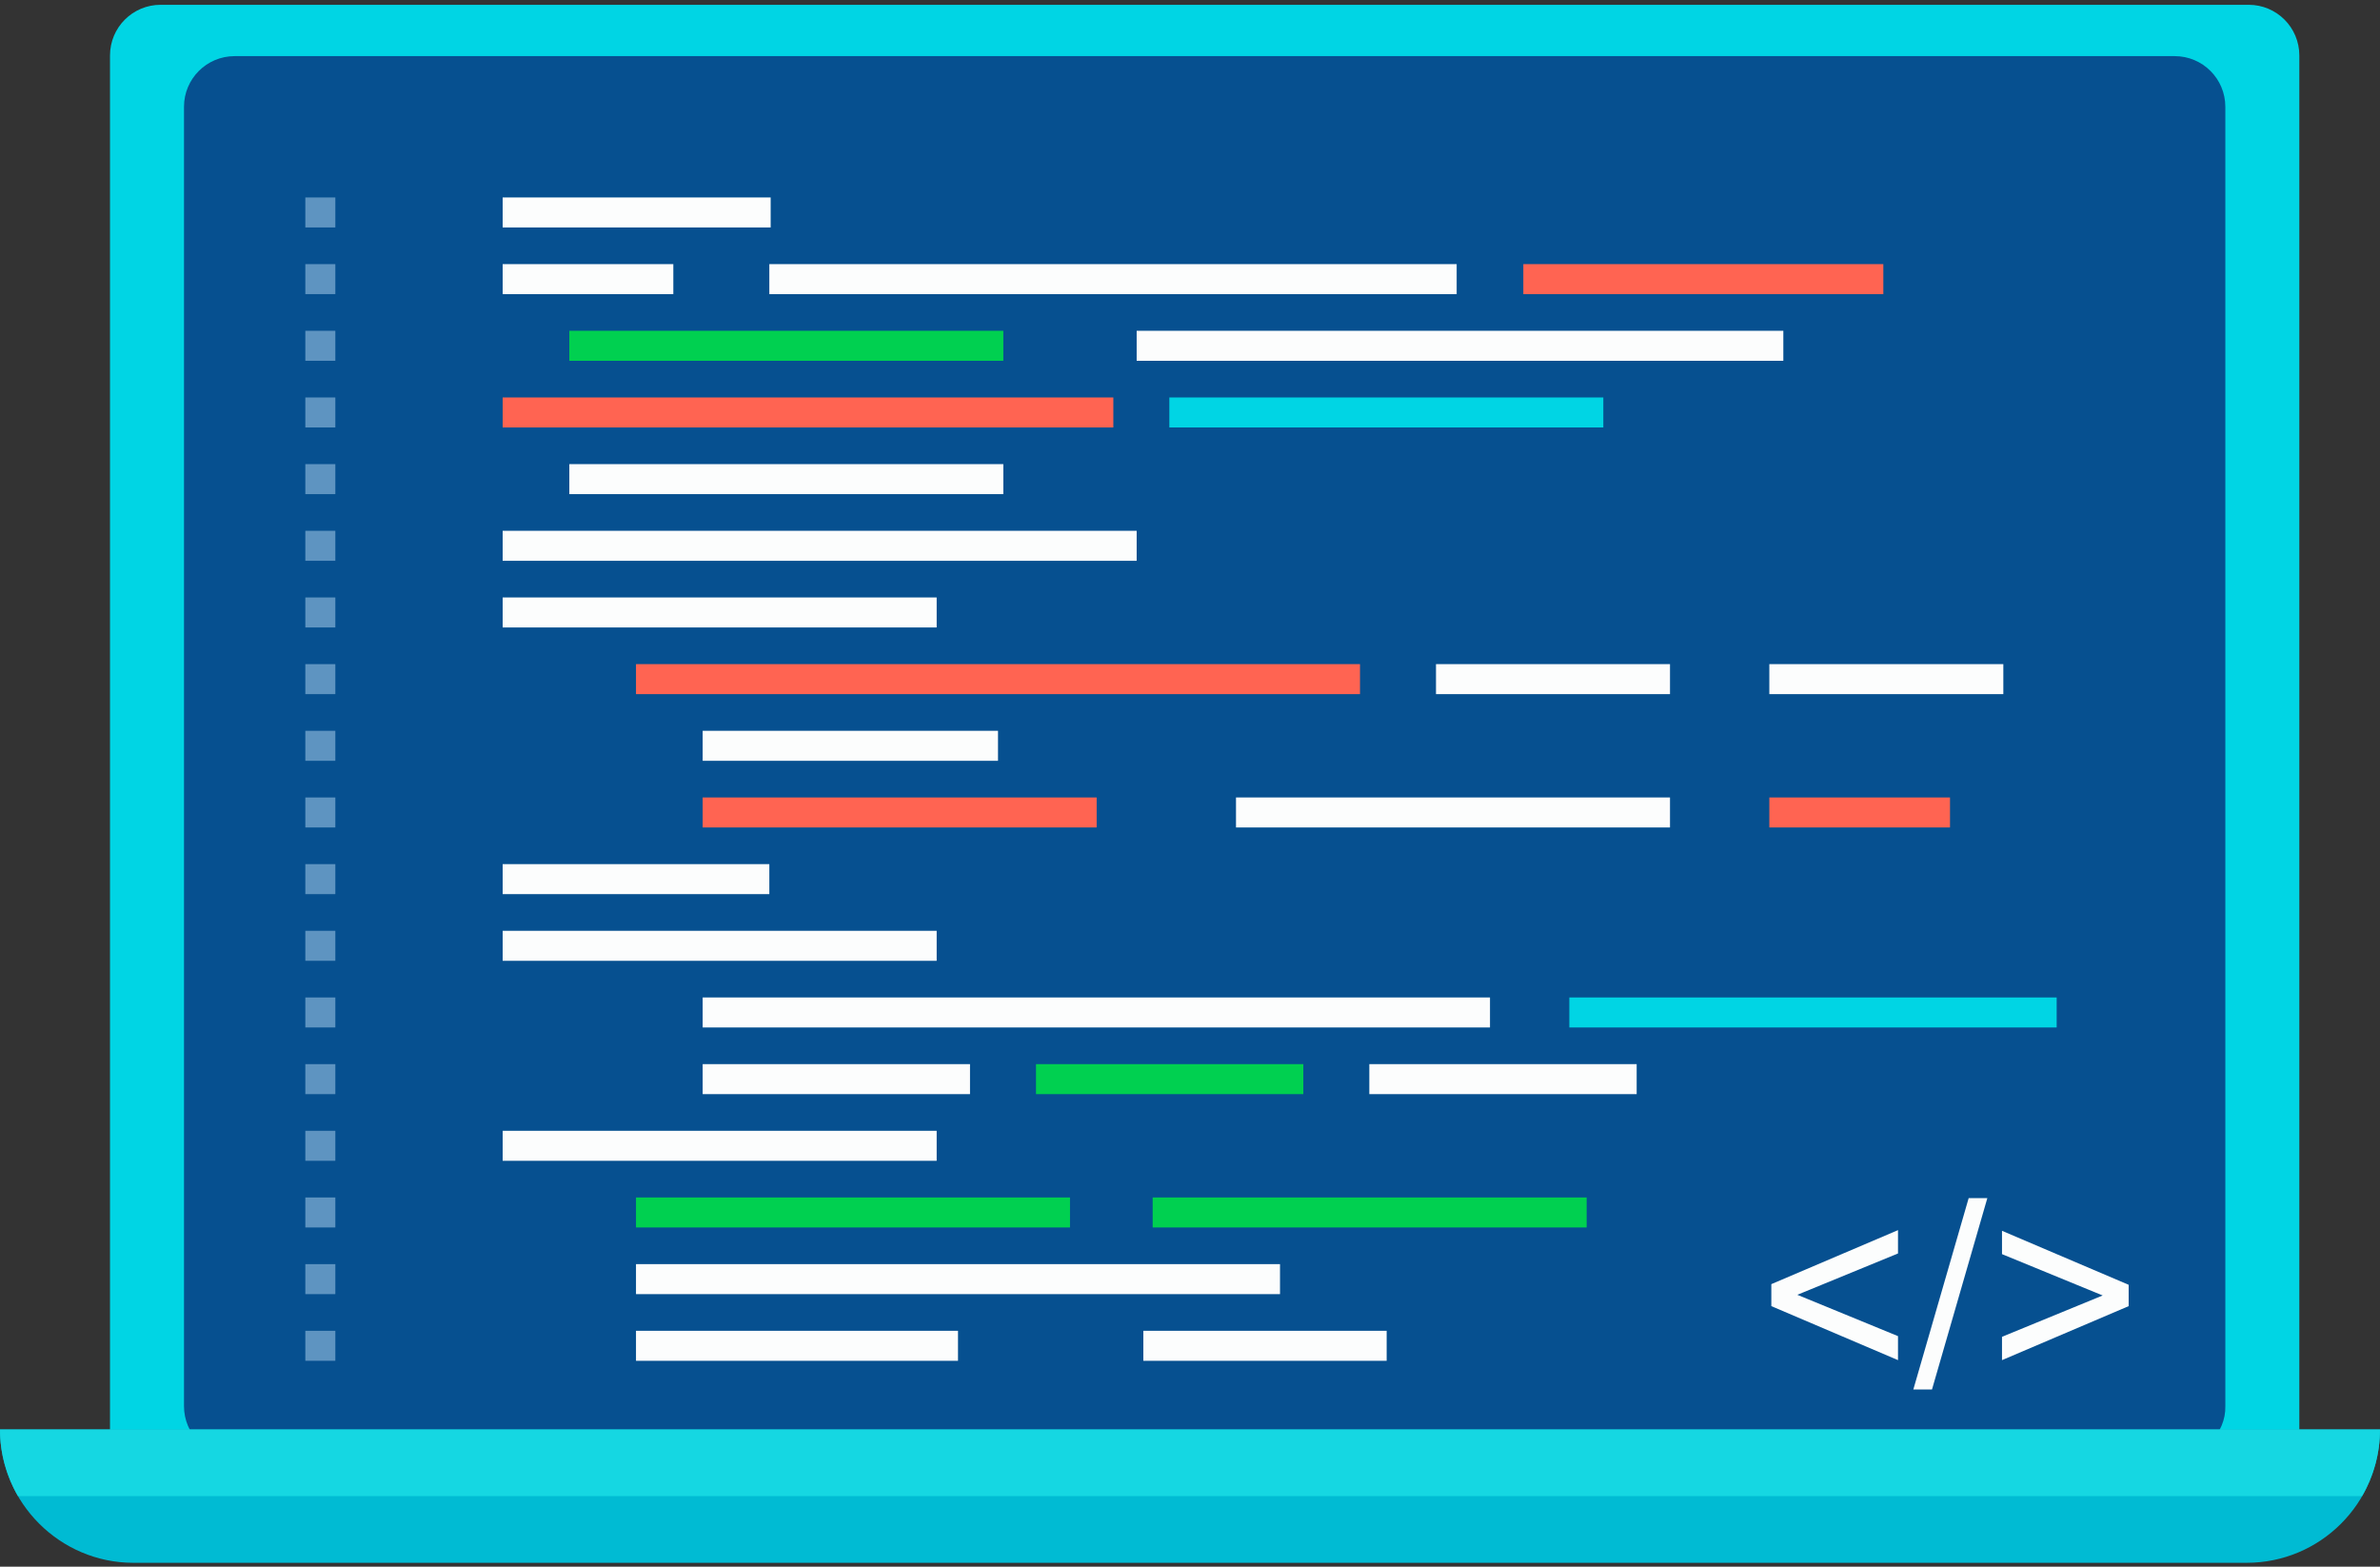 <svg width="357" height="235" viewBox="0 0 357 235" fill="none" xmlns="http://www.w3.org/2000/svg">
<rect x="0" y="0" width="357" height="235" fill="#333333" stroke="none"/>
<g clip-path="url(#clip0_1_191)">
<path d="M337.3 226.119H24.1C19.9 226.119 16.5 222.719 16.5 218.519V8.319C16.5 4.119 19.9 0.719 24.1 0.719H337.3C341.5 0.719 344.9 4.119 344.9 8.319V218.419C345 222.719 341.5 226.119 337.3 226.119Z" fill="#00D5E4"/>
<path d="M326.2 218.519H35.2C31 218.519 27.6 215.119 27.6 210.919V16.019C27.6 11.819 31 8.419 35.2 8.419H326.2C330.4 8.419 333.8 11.819 333.8 16.019V210.919C333.9 215.019 330.4 218.519 326.2 218.519Z" fill="#065090"/>
<path d="M115.6 29.619H75.4V34.119H115.6V29.619Z" fill="#FCFDFD"/>
<path d="M101 39.619H75.4V44.119H101V39.619Z" fill="#FCFDFD"/>
<path d="M218.5 39.619H115.4V44.119H218.5V39.619Z" fill="#FCFDFD"/>
<path d="M282.5 39.619H228.5V44.119H282.5V39.619Z" fill="#FF6452"/>
<path d="M150.5 49.619H85.4V54.119H150.5V49.619Z" fill="#00D050"/>
<path d="M267.5 49.619H170.5V54.119H267.5V49.619Z" fill="#FCFDFD"/>
<path d="M167 59.619H75.4V64.119H167V59.619Z" fill="#FF6452"/>
<path d="M240.5 59.619H175.4V64.119H240.5V59.619Z" fill="#00D5E4"/>
<path d="M150.5 69.619H85.4V74.119H150.5V69.619Z" fill="#FCFDFD"/>
<path d="M170.5 79.619H75.4V84.119H170.5V79.619Z" fill="#FCFDFD"/>
<path d="M140.5 89.619H75.4V94.119H140.5V89.619Z" fill="#FCFDFD"/>
<path d="M204 99.619H95.4V104.119H204V99.619Z" fill="#FF6452"/>
<path d="M250.5 99.619H215.4V104.119H250.5V99.619Z" fill="#FCFDFD"/>
<path d="M300.5 99.619H265.4V104.119H300.5V99.619Z" fill="#FCFDFD"/>
<path d="M149.7 109.619H105.4V114.119H149.7V109.619Z" fill="#FCFDFD"/>
<path d="M164.5 119.619H105.4V124.119H164.5V119.619Z" fill="#FF6452"/>
<path d="M250.5 119.619H185.4V124.119H250.5V119.619Z" fill="#FCFDFD"/>
<path d="M292.5 119.619H265.4V124.119H292.5V119.619Z" fill="#FF6452"/>
<path d="M115.4 129.619H75.4V134.119H115.4V129.619Z" fill="#FCFDFD"/>
<path d="M140.5 139.619H75.4V144.119H140.5V139.619Z" fill="#FCFDFD"/>
<path d="M223.5 149.619H105.4V154.119H223.5V149.619Z" fill="#FCFDFD"/>
<path d="M308.5 149.619H235.4V154.119H308.5V149.619Z" fill="#00D5E4"/>
<path d="M145.5 159.619H105.4V164.119H145.5V159.619Z" fill="#FCFDFD"/>
<path d="M195.5 159.619H155.4V164.119H195.5V159.619Z" fill="#00D050"/>
<path d="M245.5 159.619H205.4V164.119H245.5V159.619Z" fill="#FCFDFD"/>
<path d="M140.5 169.619H75.4V174.119H140.5V169.619Z" fill="#FCFDFD"/>
<path d="M160.5 179.619H95.4V184.119H160.5V179.619Z" fill="#00D050"/>
<path d="M238 179.619H172.9V184.119H238V179.619Z" fill="#00D050"/>
<path d="M208 199.619H171.5V204.119H208V199.619Z" fill="#FCFDFD"/>
<path d="M192 189.619H95.4V194.119H192V189.619Z" fill="#FCFDFD"/>
<path d="M50.3 29.619H45.8V34.119H50.3V29.619Z" fill="#5E94C1"/>
<path d="M50.3 39.619H45.8V44.119H50.3V39.619Z" fill="#5E94C1"/>
<path d="M50.3 49.619H45.8V54.119H50.3V49.619Z" fill="#5E94C1"/>
<path d="M50.3 59.619H45.8V64.119H50.3V59.619Z" fill="#5E94C1"/>
<path d="M50.3 69.619H45.8V74.119H50.3V69.619Z" fill="#5E94C1"/>
<path d="M50.3 79.619H45.8V84.119H50.3V79.619Z" fill="#5E94C1"/>
<path d="M50.3 89.619H45.8V94.119H50.3V89.619Z" fill="#5E94C1"/>
<path d="M50.3 99.619H45.8V104.119H50.3V99.619Z" fill="#5E94C1"/>
<path d="M50.3 109.619H45.8V114.119H50.3V109.619Z" fill="#5E94C1"/>
<path d="M50.3 119.619H45.8V124.119H50.3V119.619Z" fill="#5E94C1"/>
<path d="M50.3 129.619H45.8V134.119H50.3V129.619Z" fill="#5E94C1"/>
<path d="M50.3 139.619H45.8V144.119H50.3V139.619Z" fill="#5E94C1"/>
<path d="M50.3 149.619H45.8V154.119H50.3V149.619Z" fill="#5E94C1"/>
<path d="M50.3 159.619H45.8V164.119H50.3V159.619Z" fill="#5E94C1"/>
<path d="M50.3 169.619H45.8V174.119H50.3V169.619Z" fill="#5E94C1"/>
<path d="M50.3 179.619H45.8V184.119H50.3V179.619Z" fill="#5E94C1"/>
<path d="M50.3 189.619H45.8V194.119H50.3V189.619Z" fill="#5E94C1"/>
<path d="M50.3 199.619H45.8V204.119H50.3V199.619Z" fill="#5E94C1"/>
<path d="M143.7 199.619H95.4V204.119H143.7V199.619Z" fill="#FCFDFD"/>
<path d="M284.7 204.019L265.7 195.919V192.619L284.7 184.519V188.019L269.6 194.219L284.7 200.419V204.019Z" fill="#FCFDFD"/>
<path d="M298.1 179.719L289.8 208.419H287L295.3 179.719H298.1Z" fill="#FCFDFD"/>
<path d="M319.3 195.919L300.3 204.019V200.519L315.4 194.319L300.3 188.119V184.619L319.3 192.719V195.919Z" fill="#FCFDFD"/>
<path d="M337 234.419H20C9 234.419 0 225.419 0 214.419H357C357 225.519 348 234.419 337 234.419Z" fill="#00BBD3"/>
<g opacity="0.1">
<g opacity="0.1">
<path opacity="0.1" d="M129.4 218.519L204 8.319H175.7L101.1 218.519H129.4Z" fill="white"/>
</g>
<g opacity="0.1">
<path opacity="0.1" d="M35.3 218.519H48.6L123.2 8.319H35.3C31.1 8.319 27.7 11.719 27.7 15.919V210.819C27.6 215.019 31.1 218.519 35.3 218.519Z" fill="white"/>
</g>
<g opacity="0.1">
<path opacity="0.1" d="M287.6 218.519H326.3C330.5 218.519 333.9 215.119 333.9 210.919V88.119L287.6 218.519Z" fill="white"/>
</g>
</g>
<g opacity="0.1">
<g opacity="0.1">
<path opacity="0.1" d="M184.3 218.519H236.2L310.8 8.319H258.9L184.3 218.519Z" fill="white"/>
</g>
</g>
<path d="M354.3 224.419C356 221.519 357 218.019 357 214.419H0C0 218.019 1 221.519 2.7 224.419H354.3Z" fill="#15D7E2"/>
</g>
<defs>
<clipPath id="clip0_1_191">
<rect width="357" height="233.7" fill="white" transform="translate(0 0.719)"/>
</clipPath>
</defs>
</svg>
